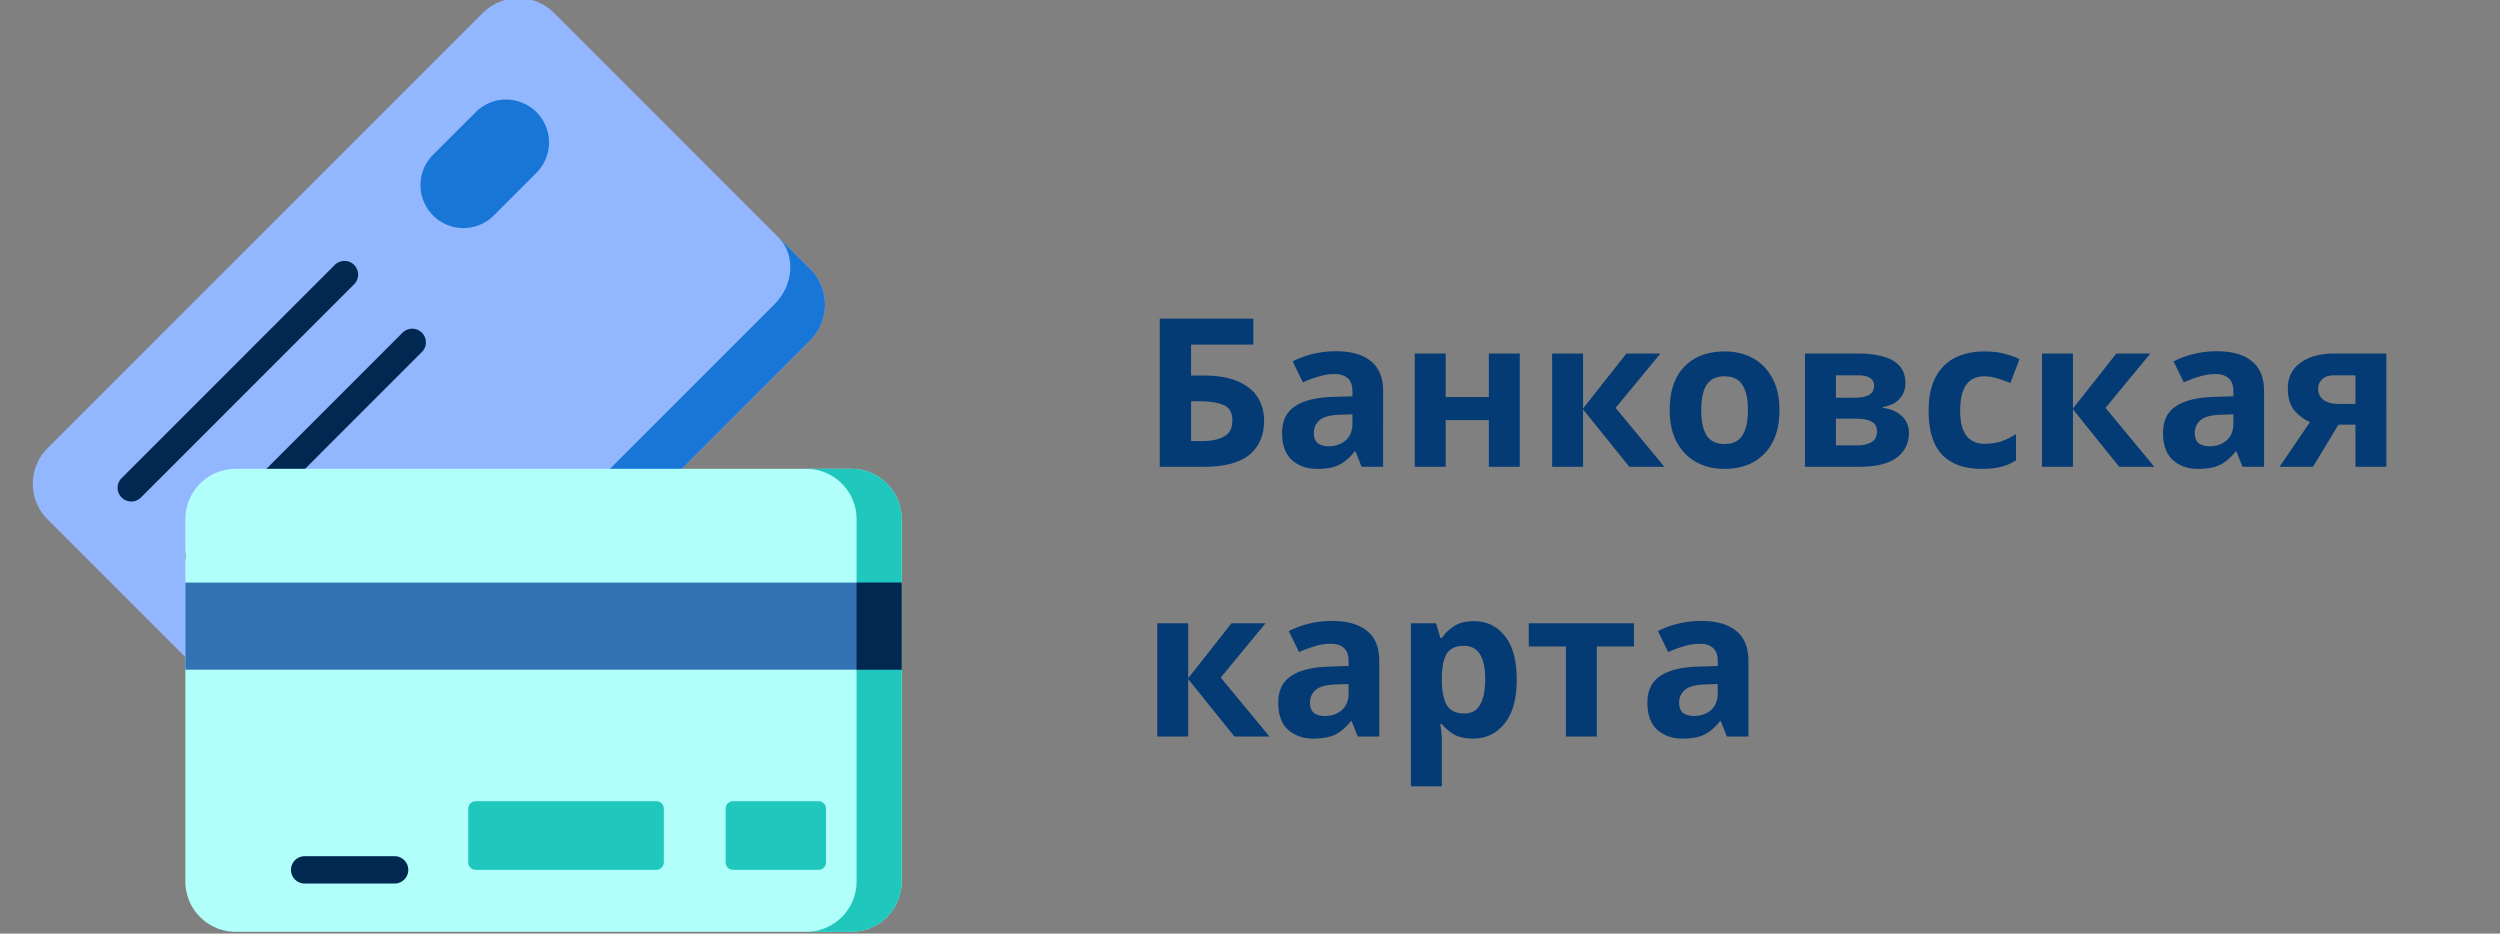 <svg width="241" height="90" fill="none" xmlns="http://www.w3.org/2000/svg"><rect width="100%" height="100%" fill="#808080" stroke="none"/><path d="M111.8 45V30.72h9.02v2.5h-6v2.98h1.2c1.347 0 2.447.187 3.3.56.867.373 1.507.887 1.92 1.54.413.653.62 1.4.62 2.24 0 1.413-.473 2.513-1.42 3.3-.933.773-2.427 1.16-4.48 1.16h-4.16zm4.04-2.48c.92 0 1.64-.147 2.16-.44.533-.293.8-.807.8-1.54 0-.76-.287-1.26-.86-1.5s-1.353-.36-2.34-.36h-.78v3.84h1.02zm12.954-8.66c1.467 0 2.587.32 3.36.96.787.627 1.18 1.593 1.18 2.9V45h-2.08l-.58-1.48h-.08c-.467.587-.96 1.013-1.48 1.28-.52.267-1.233.4-2.14.4-.973 0-1.78-.28-2.42-.84-.64-.573-.96-1.447-.96-2.62 0-1.16.407-2.013 1.22-2.56.813-.56 2.033-.867 3.66-.92l1.9-.06v-.48c0-.573-.153-.993-.46-1.26-.293-.267-.707-.4-1.24-.4s-1.053.08-1.56.24c-.507.147-1.013.333-1.52.56l-.98-2.02a8.583 8.583 0 011.94-.72 9.542 9.542 0 012.24-.26zm.42 6.12c-.96.027-1.627.2-2 .52s-.56.74-.56 1.26c0 .453.133.78.4.98.267.187.613.28 1.04.28.64 0 1.18-.187 1.62-.56.44-.387.66-.927.66-1.62v-.9l-1.16.04zm10.15-5.9v4.2h4.16v-4.2h2.98V45h-2.98v-4.5h-4.16V45h-2.98V34.08h2.98zm17.422 0h3.28l-4.32 5.24 4.7 5.68h-3.38l-4.46-5.54V45h-2.98V34.08h2.98v5.3l4.18-5.3zm14.753 5.44c0 1.813-.48 3.213-1.44 4.2-.947.987-2.24 1.48-3.88 1.48-1.014 0-1.92-.22-2.72-.66-.787-.44-1.407-1.08-1.86-1.92-.454-.853-.68-1.887-.68-3.1 0-1.813.473-3.207 1.42-4.18.946-.973 2.246-1.46 3.9-1.46 1.026 0 1.933.22 2.72.66.786.44 1.406 1.08 1.86 1.92.453.827.68 1.847.68 3.06zm-7.54 0c0 1.08.173 1.9.52 2.46.36.547.94.82 1.74.82.786 0 1.353-.273 1.7-.82.36-.56.54-1.38.54-2.46s-.18-1.887-.54-2.42c-.347-.547-.92-.82-1.72-.82-.787 0-1.36.273-1.72.82-.347.533-.52 1.34-.52 2.42zm19.682-2.58c0 .587-.186 1.087-.56 1.5-.36.413-.9.68-1.62.8v.08c.76.093 1.367.353 1.82.78.467.427.7.973.7 1.64 0 .627-.166 1.187-.5 1.68-.32.493-.833.88-1.54 1.16-.706.28-1.633.42-2.78.42h-5.2V34.08h5.2c.854 0 1.614.093 2.28.28.68.173 1.214.467 1.6.88.4.413.6.98.6 1.7zm-3.02.24c0-.667-.526-1-1.58-1h-2.1v2.16h1.76c.627 0 1.1-.087 1.42-.26.334-.187.5-.487.5-.9zm.28 4.4c0-.427-.166-.733-.5-.92-.333-.2-.833-.3-1.5-.3h-1.96v2.58h2.02c.56 0 1.02-.1 1.38-.3.374-.213.56-.567.56-1.06zm10.079 3.62c-1.627 0-2.887-.447-3.78-1.34-.88-.907-1.32-2.327-1.32-4.26 0-1.333.226-2.42.68-3.26.453-.84 1.08-1.46 1.88-1.86.813-.4 1.746-.6 2.8-.6.746 0 1.393.073 1.94.22.56.147 1.046.32 1.46.52l-.88 2.3c-.467-.187-.907-.34-1.32-.46-.4-.12-.8-.18-1.2-.18-1.547 0-2.32 1.1-2.32 3.3 0 1.093.2 1.9.6 2.42.413.52.986.78 1.72.78.626 0 1.18-.08 1.66-.24.48-.173.946-.407 1.4-.7v2.54c-.454.293-.934.5-1.44.62-.494.133-1.12.2-1.88.2zm12.993-11.12h3.28l-4.32 5.24 4.7 5.68h-3.38l-4.46-5.54V45h-2.98V34.08h2.98v5.3l4.18-5.3zm9.703-.22c1.466 0 2.586.32 3.36.96.786.627 1.18 1.593 1.18 2.9V45h-2.08l-.58-1.48h-.08c-.467.587-.96 1.013-1.48 1.28-.52.267-1.234.4-2.14.4-.974 0-1.78-.28-2.42-.84-.64-.573-.96-1.447-.96-2.62 0-1.16.406-2.013 1.22-2.56.813-.56 2.033-.867 3.66-.92l1.9-.06v-.48c0-.573-.154-.993-.46-1.26-.294-.267-.707-.4-1.24-.4-.534 0-1.054.08-1.56.24a11.61 11.61 0 00-1.52.56l-.98-2.02a8.565 8.565 0 011.94-.72 9.535 9.535 0 012.24-.26zm.42 6.12c-.96.027-1.627.2-2 .52-.374.32-.56.74-.56 1.26 0 .453.133.78.4.98.266.187.613.28 1.04.28.64 0 1.18-.187 1.62-.56.44-.387.66-.927.66-1.62v-.9l-1.16.04zm8.83 5.02h-3.22l2.94-4.32c-.56-.227-1.06-.593-1.5-1.1-.427-.52-.64-1.227-.64-2.12 0-1.093.413-1.927 1.24-2.5.827-.587 1.887-.88 3.18-.88h5.08V45h-2.98v-4.06h-1.64l-2.46 4.06zm.5-7.52c0 .453.18.813.54 1.08.36.253.827.38 1.4.38h1.66v-2.76h-2.04c-.533 0-.927.133-1.18.4a1.23 1.23 0 00-.38.9zM118.72 60.08H122l-4.32 5.24 4.7 5.68H119l-4.46-5.54V71h-2.98V60.08h2.98v5.3l4.18-5.3zm9.703-.22c1.466 0 2.586.32 3.36.96.786.627 1.18 1.593 1.18 2.9V71h-2.08l-.58-1.48h-.08c-.467.587-.96 1.013-1.48 1.28-.52.267-1.234.4-2.14.4-.974 0-1.78-.28-2.42-.84-.64-.573-.96-1.447-.96-2.62 0-1.16.406-2.013 1.22-2.56.813-.56 2.033-.867 3.66-.92l1.9-.06v-.48c0-.573-.154-.993-.46-1.26-.294-.267-.707-.4-1.24-.4-.534 0-1.054.08-1.56.24a11.61 11.61 0 00-1.52.56l-.98-2.02a8.565 8.565 0 011.94-.72 9.535 9.535 0 012.24-.26zm.42 6.12c-.96.027-1.627.2-2 .52-.374.32-.56.74-.56 1.26 0 .453.133.78.4.98.266.187.613.28 1.04.28.64 0 1.18-.187 1.62-.56.44-.387.66-.927.66-1.62v-.9l-1.16.04zm13.25-6.1c1.227 0 2.22.48 2.98 1.44.76.947 1.14 2.347 1.14 4.2 0 1.853-.393 3.267-1.18 4.24-.787.96-1.793 1.44-3.02 1.44-.787 0-1.413-.14-1.88-.42a4.615 4.615 0 01-1.14-.98h-.16c.107.56.16 1.093.16 1.6v4.4h-2.98V60.08h2.42l.42 1.42h.14c.293-.44.687-.82 1.18-1.14.493-.32 1.133-.48 1.92-.48zm-.96 2.38c-.773 0-1.32.24-1.64.72-.307.48-.473 1.213-.5 2.2v.32c0 1.053.153 1.867.46 2.44.32.56.893.84 1.72.84.68 0 1.18-.28 1.5-.84.333-.573.5-1.393.5-2.46 0-2.147-.68-3.22-2.04-3.22zm16.381.06h-3.58V71h-2.98v-8.68h-3.58v-2.24h10.14v2.24zm6.495-2.46c1.466 0 2.586.32 3.36.96.786.627 1.18 1.593 1.18 2.9V71h-2.08l-.58-1.48h-.08c-.467.587-.96 1.013-1.48 1.28-.52.267-1.234.4-2.14.4-.974 0-1.78-.28-2.42-.84-.64-.573-.96-1.447-.96-2.62 0-1.16.406-2.013 1.22-2.56.813-.56 2.033-.867 3.66-.92l1.9-.06v-.48c0-.573-.154-.993-.46-1.26-.294-.267-.707-.4-1.24-.4-.534 0-1.054.08-1.56.24a11.61 11.61 0 00-1.52.56l-.98-2.02a8.565 8.565 0 011.94-.72 9.535 9.535 0 012.24-.26zm.42 6.12c-.96.027-1.627.2-2 .52-.374.32-.56.74-.56 1.26 0 .453.133.78.4.98.266.187.613.28 1.04.28.64 0 1.18-.187 1.62-.56.44-.387.66-.927.66-1.62v-.9l-1.16.04z" fill="#043B74"/><g clip-path="url(#clip0)"><path d="M78.102 32.804L36.143 74.763a4.856 4.856 0 01-6.866 0L4.586 50.072a4.856 4.856 0 010-6.867L46.544 1.246a4.856 4.856 0 016.867 0L78.1 25.937a4.855 4.855 0 010 6.867z" fill="#93B7FF"/><path d="M78.102 25.937l-3.081-3.081c1.688 1.688 1.52 4.594-.377 6.49L32.685 71.305c-1.895 1.896-4.801 2.065-6.49.376l3.082 3.082a4.856 4.856 0 006.866 0l41.959-41.96a4.855 4.855 0 000-6.866z" fill="#1876D7"/><path d="M12.655 48.345a1.318 1.318 0 01-.932-2.25l20.55-20.555a1.318 1.318 0 111.864 1.864L13.586 47.96a1.316 1.316 0 01-.931.386zm6.531 6.531a1.318 1.318 0 01-.933-2.25l20.552-20.553a1.318 1.318 0 111.865 1.864L20.118 54.49a1.314 1.314 0 01-.932.386z" fill="#002850"/><path d="M45.86 10.81l-4.113 4.11a4.139 4.139 0 105.854 5.854l4.111-4.111a4.138 4.138 0 10-5.853-5.853z" fill="#1876D7"/><path d="M82.063 45.195H22.724a4.855 4.855 0 00-4.855 4.855v34.92a4.855 4.855 0 004.855 4.854h59.339a4.855 4.855 0 004.855-4.855V50.05a4.855 4.855 0 00-4.855-4.855z" fill="#B1FFFA"/><path d="M82.064 45.195H77.72a4.855 4.855 0 014.855 4.855v34.92a4.855 4.855 0 01-4.855 4.854h4.346a4.855 4.855 0 004.855-4.855V50.05a4.855 4.855 0 00-4.856-4.855z" fill="#1FC7BD"/><path d="M17.87 56.165h69.049v8.389h-69.05v-8.39z" fill="#3271B3"/><path d="M82.572 56.165h4.346v8.389h-4.346v-8.39z" fill="#002850"/><path d="M69.95 77.958v5.174c0 .4.323.724.724.724h8.23c.4 0 .724-.324.724-.724v-5.174c0-.4-.325-.725-.725-.725h-8.23c-.4 0-.724.325-.724.725zm-24.813 0v5.174c0 .4.325.724.724.724h17.407c.4 0 .724-.324.724-.724v-5.174c0-.4-.324-.725-.724-.725H45.86c-.4 0-.724.325-.724.725z" fill="#1FC7BD"/><path d="M38.04 85.174h-8.67a1.318 1.318 0 110-2.636h8.67a1.318 1.318 0 110 2.636z" fill="#002850"/></g><defs><clipPath id="clip0"><path fill="#fff" d="M0 0h90v90H0z"/></clipPath></defs></svg>